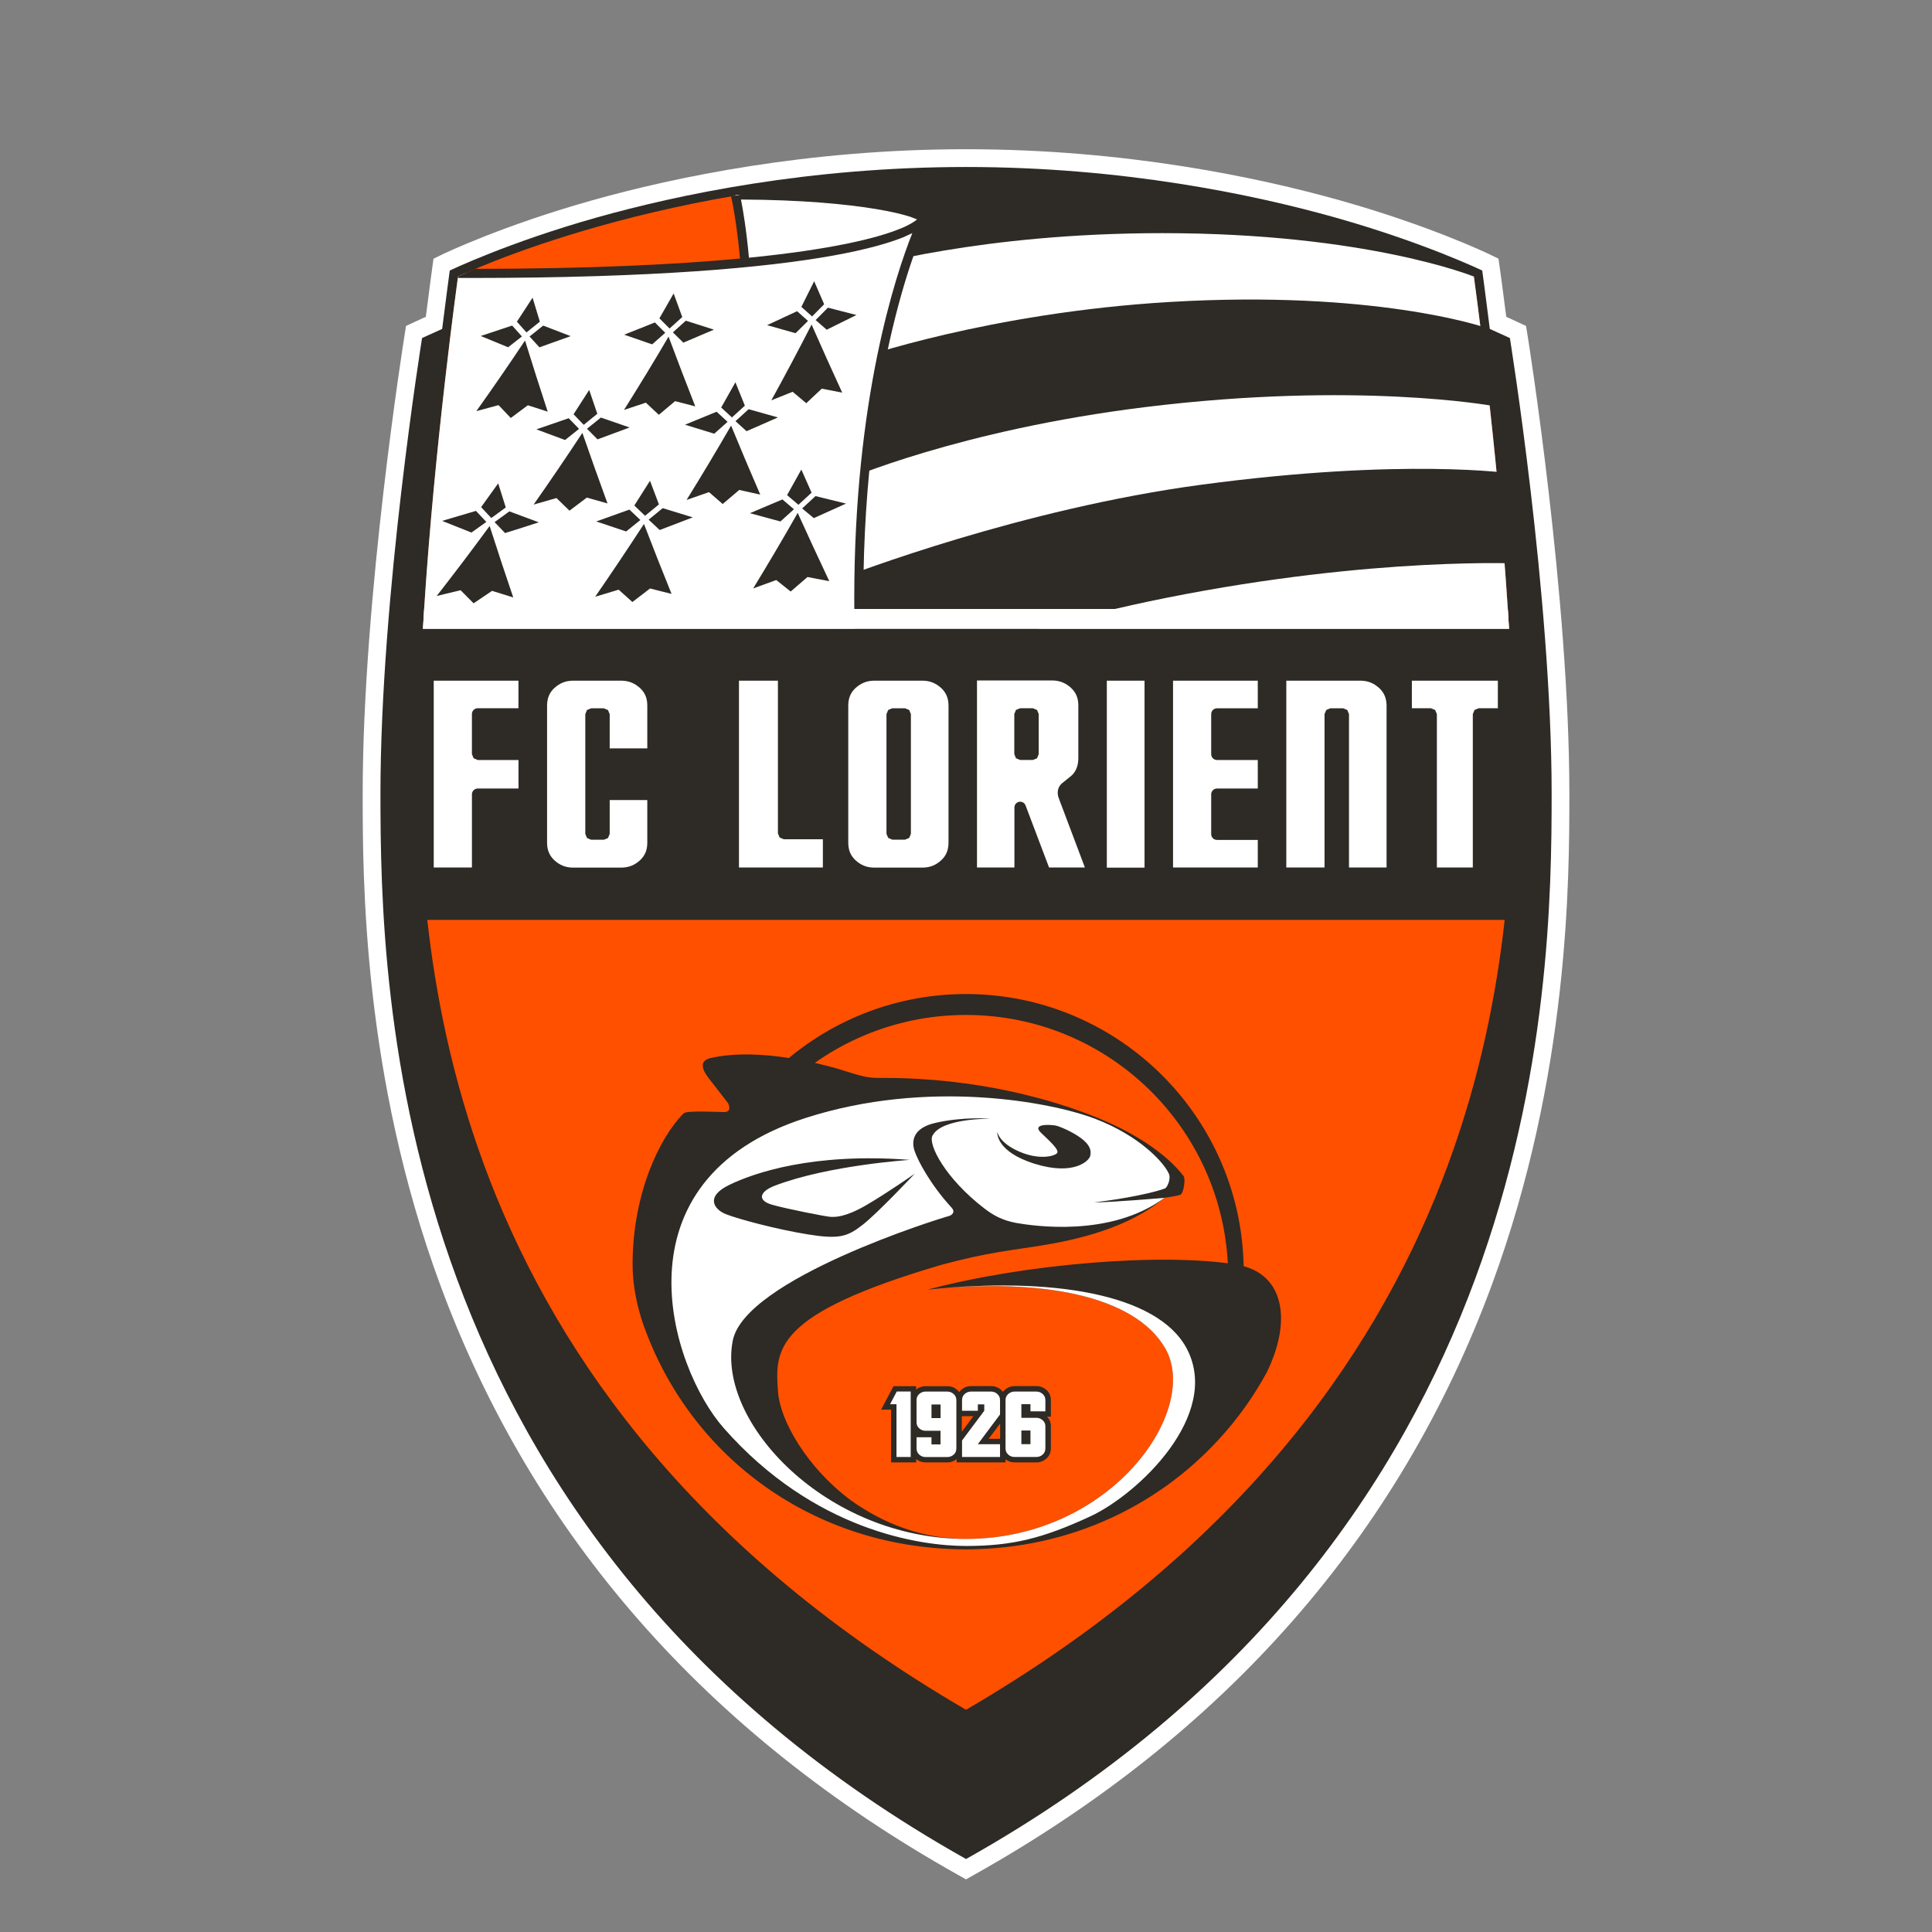 <?xml version="1.0" encoding="utf-8"?>
<!-- Generator: Adobe Illustrator 16.0.0, SVG Export Plug-In . SVG Version: 6.00 Build 0)  -->
<!DOCTYPE svg PUBLIC "-//W3C//DTD SVG 1.1//EN" "http://www.w3.org/Graphics/SVG/1.1/DTD/svg11.dtd">
<svg version="1.1" id="Calque_1" xmlns="http://www.w3.org/2000/svg" xmlns:xlink="http://www.w3.org/1999/xlink" x="0px" y="0px"
	 width="80px" height="80px" viewBox="0 0 80 80" enable-background="new 0 0 80 80" xml:space="preserve">
<rect x="0" y="0" width="80" height="80" fill="#808080" stroke="none"/>
<path fill="#FFFFFF" d="M40,77.821l-0.362-0.204c-10.377-5.825-17.583-14.039-21.41-24.414c-3.21-8.696-3.21-16.858-3.21-20.344
	c0-8.131,1.718-18.87,1.733-18.977l0.062-0.386l0.354-0.164l0.466-0.214c0.144-1.145,0.263-2.009,0.264-2.017l0.054-0.389
	l0.355-0.172c0.099-0.049,2.487-1.195,6.193-2.239C27.937,7.333,33.421,6.179,40,6.179c6.576,0,12.062,1.154,15.502,2.122
	c3.705,1.044,6.093,2.19,6.193,2.239l0.354,0.171l0.055,0.389c0.002,0.01,0.123,0.873,0.267,2.018l0.464,0.214l0.354,0.164
	l0.063,0.386c0.02,0.107,1.732,10.846,1.732,18.977c0,3.486,0,11.648-3.21,20.344c-3.826,10.375-11.032,18.589-21.412,24.414
	L40,77.821z"/>
<path fill="#2E2A25" d="M62.521,13.998l-0.831-0.377c-0.168-1.355-0.314-2.418-0.314-2.418s-2.389-1.153-6.075-2.193
	C51.905,8.053,46.495,6.915,40,6.915S28.092,8.053,24.699,9.009c-3.688,1.04-6.075,2.193-6.075,2.193s-0.147,1.064-0.315,2.418
	l-0.832,0.377c0,0-1.723,10.694-1.723,18.861c0,8.164,0.356,30.706,24.248,44.12C63.894,63.564,64.25,41.022,64.25,32.859
	C64.248,24.692,62.521,13.998,62.521,13.998z"/>
<path fill="#FF5000" d="M40,70.798c22.309-12.995,22.641-31.98,22.641-39.891c0-7.913-1.61-19.455-1.61-19.455
	S52.492,7.289,40,7.289c-12.491,0-21.032,4.164-21.032,4.164s-1.609,11.542-1.609,19.455C17.358,38.816,17.69,57.803,40,70.798z"/>
<path fill="#2E2A25" d="M40,42.027c5.997,0,10.856,4.86,10.856,10.856S45.997,63.738,40,63.738c-5.996,0-10.86-4.858-10.86-10.854
	S34.004,42.027,40,42.027 M40,41.161c-6.341,0-11.499,5.157-11.499,11.496c0,6.341,5.158,11.499,11.499,11.499
	c6.341,0,11.499-5.158,11.499-11.499C51.499,46.318,46.341,41.161,40,41.161z M51.767,52.52c-0.165-0.063-0.333-0.119-0.542-0.153
	c-3.067-0.51-8.832-0.035-12.821,1.036c4.737-0.501,8.591,0.251,9.848,2.426c1.449,2.512-2.092,7.707-7.934,7.89L40,63.723
	c-1.731,0-3.363-0.586-4.798-1.62c-1.83-1.379-2.897-3.303-2.984-4.451c-0.137-1.779-0.2-3.232,6.763-5.278
	c1.928-0.524,2.982-0.61,4.129-0.798c1.444-0.234,3.609-0.71,5.103-1.978c0,0,0.544-0.073,0.662-0.125
	c0.139-0.056,0.222-0.667,0.137-0.771c-0.093-0.112-0.959-1.347-3.521-2.399c-1.899-0.779-5.034-1.667-8.848-1.667
	c-0.597,0-0.747,0.005-1.628-0.281c-0.884-0.283-3.58-1.004-5.595-0.543c-0.208,0.05-0.563,0.205-0.075,0.832l0.781,1.008
	c0.075,0.095,0.165,0.396-0.133,0.396s-1.556-0.076-1.686,0.055c-0.997,0.995-2.113,3.332-2.113,6.249
	c0,0.821,0.159,1.669,0.449,2.511l0.165,0.438c2.077,5.299,7.141,8.853,13.189,8.853c4.357,0,8.188-1.881,10.778-4.897
	c0.646-0.748,1.212-1.568,1.688-2.446C53.441,54.786,53.171,53.077,51.767,52.52z"/>
<path fill="#FFFFFF" d="M49.145,55.85c-1.213-2.313-5.71-2.983-10.743-2.447c4.737-0.501,8.591,0.251,9.848,2.426
	c1.473,2.558-2.22,7.895-8.249,7.895c-5.797,0-10.325-4.836-9.659-8.21c0.503-2.558,8.573-5.061,8.917-5.151
	c0.185-0.045,0.305-0.183,0.143-0.359c-0.87-0.945-1.394-1.94-1.528-2.337c-0.146-0.423-0.063-0.96,0.852-1.169
	c1.188-0.273,2.301-0.174,2.301-0.174s-2.054-0.035-2.418,0.707c-0.18,0.369,0.534,1.767,2.156,3.012
	c0.369,0.282,0.734,0.489,1.324,0.598c0.703,0.122,3.896,0.607,6.129-1.041c0,0-2.162,0.188-2.925,0.188
	c1.31-0.146,2.555-0.423,2.946-0.577c0.092-0.035,0.25-0.394,0.169-0.591c-0.174-0.438-1.18-1.575-3.062-2.294
	c-1.86-0.708-6.943-1.655-11.979-0.036c-8.067,2.589-5.617,10.327-3.398,12.845c3.737,4.24,8.121,4.88,10.03,4.88
	c1.912,0,3.177-0.312,5.154-1.228C47.131,61.867,50.58,58.591,49.145,55.85z M41.298,46.867c0,0,0.056,0.454,0.92,0.823
	c0.795,0.343,1.417,0.195,1.547,0.066c0.129-0.131-0.32-0.523-0.656-0.847c-0.419-0.398,0.426-0.339,0.603-0.302
	c0.15,0.03,0.438,0.16,0.614,0.253c0.903,0.473,0.856,0.815,0.818,1.004c-0.04,0.191-0.662,0.837-2.305,0.324
	C41.194,47.672,41.298,46.867,41.298,46.867z M30.066,50.279c-0.51-0.198-0.871-0.735,0.138-1.218
	c1.007-0.487,3.444-1.342,7.473-1.033c0,0-3.377,0.218-5.596,1.07c-0.646,0.249-0.721,0.609-0.124,0.784
	c0.596,0.172,2.299,0.508,2.462,0.508c0.162,0,0.56,0.027,1.443-0.482c0.882-0.513,2.015-1.308,2.015-1.308
	s-1.542,1.642-2.165,2.123c-0.622,0.488-0.971,0.6-2.275,0.388C32.131,50.899,30.576,50.479,30.066,50.279z"/>
<path fill="#2E2A25" d="M42.929,60.555h-0.925c-0.141-0.003-0.261-0.045-0.367-0.126v0.126h-2.025v-0.134
	c-0.111,0.087-0.23,0.131-0.366,0.134h-0.929c-0.146-0.003-0.271-0.05-0.38-0.138v0.138h-1.039V58.37h-0.414l0.175-0.33l0.275-0.522
	l0.063-0.119h0.938v0.138c0.114-0.091,0.234-0.136,0.374-0.138h0.926c0.162,0.002,0.293,0.059,0.412,0.163l0.07,0.08l0.067-0.076
	c0.125-0.112,0.256-0.167,0.41-0.171h0.854c0.162,0.004,0.295,0.059,0.415,0.162l0.064,0.078l0.063-0.07
	c0.124-0.111,0.255-0.166,0.409-0.17h0.928c0.159,0.004,0.291,0.059,0.411,0.165c0.12,0.114,0.177,0.251,0.177,0.416v0.686h-0.162
	c0.109,0.109,0.162,0.239,0.162,0.401v0.905c0,0.172-0.059,0.305-0.175,0.416C43.214,60.498,43.083,60.551,42.929,60.555z
	 M40.94,59.577h0.473v-0.63L40.94,59.577z M39.827,58.642v0.642l0.478-0.642H39.827z"/>
<path fill="#FFFFFF" d="M36.856,58.146h0.265v2.185h0.589V57.62h-0.577L36.856,58.146z M39.236,57.622h-0.921
	c-0.099,0.004-0.181,0.035-0.259,0.107c-0.071,0.067-0.104,0.144-0.104,0.253v0.904c0,0.107,0.033,0.184,0.104,0.252
	c0.078,0.072,0.16,0.105,0.259,0.107h0.63v0.566H38.57v-0.297h-0.618v0.46c0,0.107,0.033,0.183,0.104,0.253
	c0.078,0.069,0.16,0.104,0.259,0.106h0.921c0.101-0.002,0.182-0.037,0.261-0.106c0.071-0.07,0.104-0.146,0.104-0.253v-1.989
	c-0.001-0.111-0.033-0.184-0.104-0.254C39.418,57.657,39.337,57.626,39.236,57.622L39.236,57.622z M38.947,58.721h-0.376v-0.565
	h0.376V58.721z M43.287,58.439v-0.457c-0.001-0.109-0.034-0.186-0.105-0.253c-0.077-0.072-0.16-0.104-0.26-0.107h-0.918
	c-0.103,0.004-0.183,0.035-0.262,0.107c-0.072,0.067-0.104,0.144-0.105,0.253v1.99c0.001,0.108,0.033,0.184,0.105,0.253
	c0.077,0.071,0.159,0.104,0.262,0.105h0.918c0.1-0.002,0.183-0.034,0.26-0.105c0.071-0.069,0.104-0.145,0.105-0.253v-0.906
	c-0.001-0.107-0.034-0.184-0.105-0.25c-0.077-0.071-0.16-0.105-0.26-0.107h-0.629v-0.566h0.376v0.297H43.287L43.287,58.439z
	 M42.669,59.234V59.8h-0.376v-0.565H42.669z M41.047,57.622H40.2c-0.099,0.004-0.184,0.035-0.262,0.107
	c-0.069,0.067-0.102,0.144-0.102,0.253v0.435h0.655v-0.264h0.265v0.264l-0.92,1.23v0.684h1.573v-0.53h-0.92l0.92-1.23v-0.588
	c0-0.109-0.032-0.186-0.104-0.253C41.231,57.657,41.146,57.626,41.047,57.622z M62.435,25.216C62,18.405,61.03,11.452,61.03,11.452
	S52.492,7.289,40,7.289c-3.531,0-6.744,0.332-9.54,0.81l1.58,4.865l3.129,13.08h27.316L62.435,25.216z"/>
<path fill="#2E2A25" d="M62.594,19.606c0,0-4.446-0.661-12.847,0.465c-7.438,0.998-14.377,3.657-15.146,3.952l-0.508,5.055
	c0,0,6.557-2.8,14.217-4.326c8.648-1.725,14.745-1.414,14.745-1.414L62.594,19.606z M48.136,9.654
	c8.475,0,12.895,1.798,12.895,1.798s-5.037-3.389-16.604-4.139c-9.694-0.63-14.083,0.573-14.083,0.573s4.671,3.366,4.724,3.355
	C35.866,11.05,40.628,9.654,48.136,9.654L48.136,9.654z M48.439,12.504c-7.491,0.442-12.95,2.358-12.95,2.358l-0.527,5.032
	c0,0,4.714-2.082,12.467-3.038c8.753-1.078,14.376-0.05,14.376-0.05l-0.384-3.267C61.421,13.538,56.9,12.001,48.439,12.504z"/>
<path fill="#FFFFFF" d="M38.002,9.596c0.137-0.263,0.222-0.446,0.23-0.528c0.031-0.257-2.511-0.994-7.782-0.994
	c0,0,0.244,1.031,0.392,2.804c-2.775,0.268-6.536,0.45-11.595,0.444l-0.282,0.13c0,0-0.969,6.953-1.403,13.764l-0.05,0.827h18.06
	C35.383,16.851,37.322,11.261,38.002,9.596z"/>
<path fill="#2E2A25" d="M18.959,11.51h0.519c7.586,0,12.219-0.426,15.001-0.924c1.39-0.25,2.316-0.517,2.92-0.76l0.378-0.172
	c-0.694,1.742-2.404,6.87-2.404,15.126c0,0.412,0.004,0.836,0.015,1.264h0.375l-0.015-1.264c0-5.139,0.666-9.05,1.331-11.676
	c0.332-1.313,0.664-2.304,0.913-2.964l0.233-0.589l0.01,0.005c0.102-0.202,0.166-0.339,0.185-0.463l0.001-0.01V9.061
	c-0.005-0.095-0.05-0.149-0.085-0.185c-0.141-0.127-0.356-0.208-0.728-0.318c-0.97-0.276-2.924-0.588-5.911-0.658
	c-0.486,0.073-0.962,0.149-1.424,0.229l0.074,0.364c0.078,0.421,0.203,1.18,0.294,2.212c-2.667,0.251-6.233,0.423-10.959,0.428
	c-0.469,0.199-0.714,0.318-0.714,0.318L18.959,11.51z M36.277,8.656c0.637,0.106,1.113,0.221,1.417,0.321l0.281,0.109
	c-0.113,0.095-0.34,0.243-0.719,0.391c-0.949,0.386-2.823,0.854-6.244,1.194c-0.108-1.193-0.255-2.028-0.33-2.409
	C33.177,8.273,35.038,8.45,36.277,8.656z M34.874,16.257c-0.431-0.936-0.853-1.875-1.268-2.818c-0.537,1.05-1.093,2.095-1.667,3.138
	l0.883-0.354l0.564,0.473l0.642-0.603L34.874,16.257z M33.458,13.289l-0.452-0.403l-1.241,0.578l1.178,0.333L33.458,13.289z
	 M34.232,13.653l1.231-0.609l-1.181-0.304l-0.508,0.513L34.232,13.653z M34.126,12.598l-0.413-0.953l-0.53,1.062l0.444,0.396
	L34.126,12.598z M27.281,17.176l0.673-0.565l0.835,0.215c-0.377-0.962-0.747-1.921-1.105-2.887
	c-0.596,1.019-1.213,2.029-1.846,3.036l0.905-0.302L27.281,17.176z M27.546,13.781l-0.428-0.429l-1.271,0.507l1.157,0.4
	L27.546,13.781L27.546,13.781z M28.297,14.188l1.265-0.538L28.4,13.279l-0.537,0.483L28.297,14.188z M28.251,13.128l-0.357-0.976
	l-0.589,1.03l0.42,0.421L28.251,13.128z M21.15,17.308l0.707-0.527l0.822,0.264c-0.322-0.981-0.635-1.962-0.939-2.945
	c-0.653,0.98-1.325,1.956-2.016,2.925l0.92-0.25L21.15,17.308z M21.611,13.932l-0.403-0.451l-1.302,0.432l1.135,0.466L21.611,13.932
	L21.611,13.932z M22.337,14.382l1.294-0.463l-1.139-0.437l-0.564,0.451L22.337,14.382z M22.354,13.32l-0.301-0.993l-0.649,0.993
	l0.396,0.445L22.354,13.32z M31.188,24.365l0.955-0.347l0.597,0.476l0.697-0.601l0.902,0.172c-0.444-0.939-0.88-1.882-1.308-2.826
	C32.436,22.286,31.82,23.328,31.188,24.365z M32.875,21.087l-0.477-0.407l-1.343,0.57l1.261,0.343L32.875,21.087z M33.215,21.054
	l0.484,0.4l1.333-0.601l-1.263-0.311L33.215,21.054z M32.592,20.502l0.469,0.4l0.545-0.502l-0.425-0.957L32.592,20.502
	L32.592,20.502z M24.645,24.71l0.972-0.293l0.569,0.511l0.731-0.56l0.891,0.224c-0.392-0.965-0.771-1.929-1.143-2.897
	C26.009,22.704,25.335,23.71,24.645,24.71z M24.69,21.593l1.238,0.413l0.589-0.473l-0.455-0.432L24.69,21.593z M26.858,21.519
	l0.459,0.428l1.369-0.524l-1.244-0.382L26.858,21.519z M27.285,20.887l-0.37-0.979l-0.649,1.024l0.445,0.426L27.285,20.887z
	 M18.084,24.677l0.989-0.237l0.538,0.542l0.764-0.516l0.877,0.272c-0.334-0.983-0.662-1.97-0.977-2.958
	C19.563,22.753,18.832,23.717,18.084,24.677z M20.138,21.612l-0.43-0.457l-1.4,0.414l1.214,0.483L20.138,21.612z M20.48,21.619
	l0.434,0.454c0.468-0.145,0.933-0.294,1.396-0.445l-1.218-0.453L20.48,21.619z M19.922,20.999l0.422,0.451l0.599-0.437l-0.314-0.998
	L19.922,20.999z M30.273,17.622c-0.596,1.032-1.212,2.061-1.844,3.08l0.93-0.324l0.566,0.492l0.687-0.583l0.868,0.193
	C31.068,19.531,30.666,18.578,30.273,17.622z M29.575,17.959l0.552-0.492l-0.453-0.418l-1.309,0.537L29.575,17.959z M30.914,17.855
	l1.299-0.57L31,16.944l-0.545,0.496L30.914,17.855z M30.843,16.798l-0.391-0.968l-0.589,1.044l0.445,0.411L30.843,16.798z
	 M24.115,17.924c-0.656,0.995-1.328,1.985-2.019,2.97l0.946-0.271l0.539,0.523l0.719-0.542l0.856,0.243
	C24.8,19.875,24.453,18.899,24.115,17.924L24.115,17.924z M22.211,17.779l1.187,0.441l0.579-0.461l-0.428-0.441L22.211,17.779z
	 M24.742,18.193l1.329-0.492l-1.19-0.411l-0.574,0.464L24.742,18.193z M24.733,17.134l-0.336-0.987l-0.647,1.007l0.421,0.437
	L24.733,17.134z"/>
<path fill="#FFFFFF" d="M62.435,25.216h-44.87l-0.05,0.827h44.971L62.435,25.216z"/>
<path fill="#2E2A25" d="M16.591,26.044h46.816v12.047H16.591V26.044z"/>
<path fill="#FFFFFF" d="M17.963,35.922h1.579v-3.031c0-0.133,0.108-0.24,0.24-0.24h1.688V31.47h-1.688l-0.171-0.073l-0.07-0.172
	v-1.66c0.001-0.132,0.108-0.238,0.239-0.238h1.688v-1.142h-3.508v7.737H17.963z M32.283,34.679l-0.071-0.17v-6.324h-1.613v7.736
	h3.474l0.001-1.17h-1.62L32.283,34.679z M43.984,32.428l0.367-0.296c0.187-0.158,0.298-0.411,0.3-0.718v-2.211
	c-0.002-0.308-0.099-0.523-0.3-0.719c-0.225-0.202-0.458-0.297-0.744-0.307h-3.152v7.743h1.55v-2.48
	c-0.002-0.116,0.079-0.216,0.193-0.239l0.045-0.004c0.098,0,0.186,0.059,0.222,0.151l0.974,2.572h1.484l-1.069-2.834
	C43.731,32.795,43.824,32.555,43.984,32.428z M43.011,31.228l-0.07,0.171l-0.172,0.07h-0.527l-0.173-0.072l-0.069-0.17v-1.66
	l0.069-0.17l0.173-0.07h0.527l0.172,0.071l0.07,0.169V31.228z M38.976,28.492c-0.224-0.202-0.458-0.298-0.743-0.306h-2.067
	c-0.285,0.008-0.52,0.104-0.743,0.306v-0.001c-0.202,0.193-0.295,0.413-0.298,0.719v5.693c0.003,0.306,0.096,0.524,0.298,0.717
	c0.224,0.204,0.458,0.297,0.743,0.305h2.067c0.285-0.008,0.52-0.102,0.743-0.305c0.202-0.191,0.295-0.411,0.3-0.717v-5.693
	C39.271,28.901,39.177,28.684,38.976,28.492z M37.718,34.528l-0.07,0.169l-0.171,0.071h-0.528l-0.17-0.072l-0.072-0.168v-4.96
	l0.072-0.17l0.169-0.07h0.529l0.171,0.071l0.07,0.169V34.528L37.718,34.528z M57.111,28.492c-0.222-0.202-0.456-0.298-0.74-0.306
	h-3.108v7.736h1.583v-6.354l0.072-0.17l0.171-0.07h0.528l0.171,0.071l0.071,0.169v6.354h1.556v-6.713
	C57.408,28.901,57.314,28.684,57.111,28.492z M45.831,35.928h1.562v-7.742h-1.562V35.928z M48.573,35.922h3.509v-1.143h-1.689
	c-0.132,0-0.239-0.105-0.24-0.237v-1.651c0-0.133,0.107-0.24,0.24-0.24h1.689V31.47h-1.689c-0.133,0-0.24-0.108-0.24-0.24v-1.664
	c0.001-0.131,0.108-0.237,0.24-0.237h1.689v-1.143h-3.509V35.922z M58.462,28.186v1.141h0.79l0.172,0.071l0.074,0.169v6.355h1.488
	v-6.355h0.001l0.07-0.169l0.172-0.071h0.794v-1.141H58.462z M26.504,28.492c-0.224-0.202-0.458-0.298-0.743-0.306h-2.066
	c-0.286,0.008-0.52,0.104-0.743,0.306v-0.001c-0.202,0.193-0.295,0.413-0.299,0.719v5.693c0.004,0.306,0.098,0.524,0.299,0.717
	c0.225,0.204,0.457,0.297,0.743,0.305h2.066c0.285-0.008,0.52-0.102,0.743-0.305c0.202-0.191,0.296-0.411,0.299-0.717v-1.775h-1.557
	v1.403l-0.071,0.171l-0.171,0.07h-0.527l-0.171-0.073l-0.07-0.168V29.57l0.07-0.17l0.171-0.07h0.527l0.171,0.072l0.071,0.168v1.418
	h1.557V29.21C26.801,28.901,26.706,28.684,26.504,28.492z"/>
</svg>
